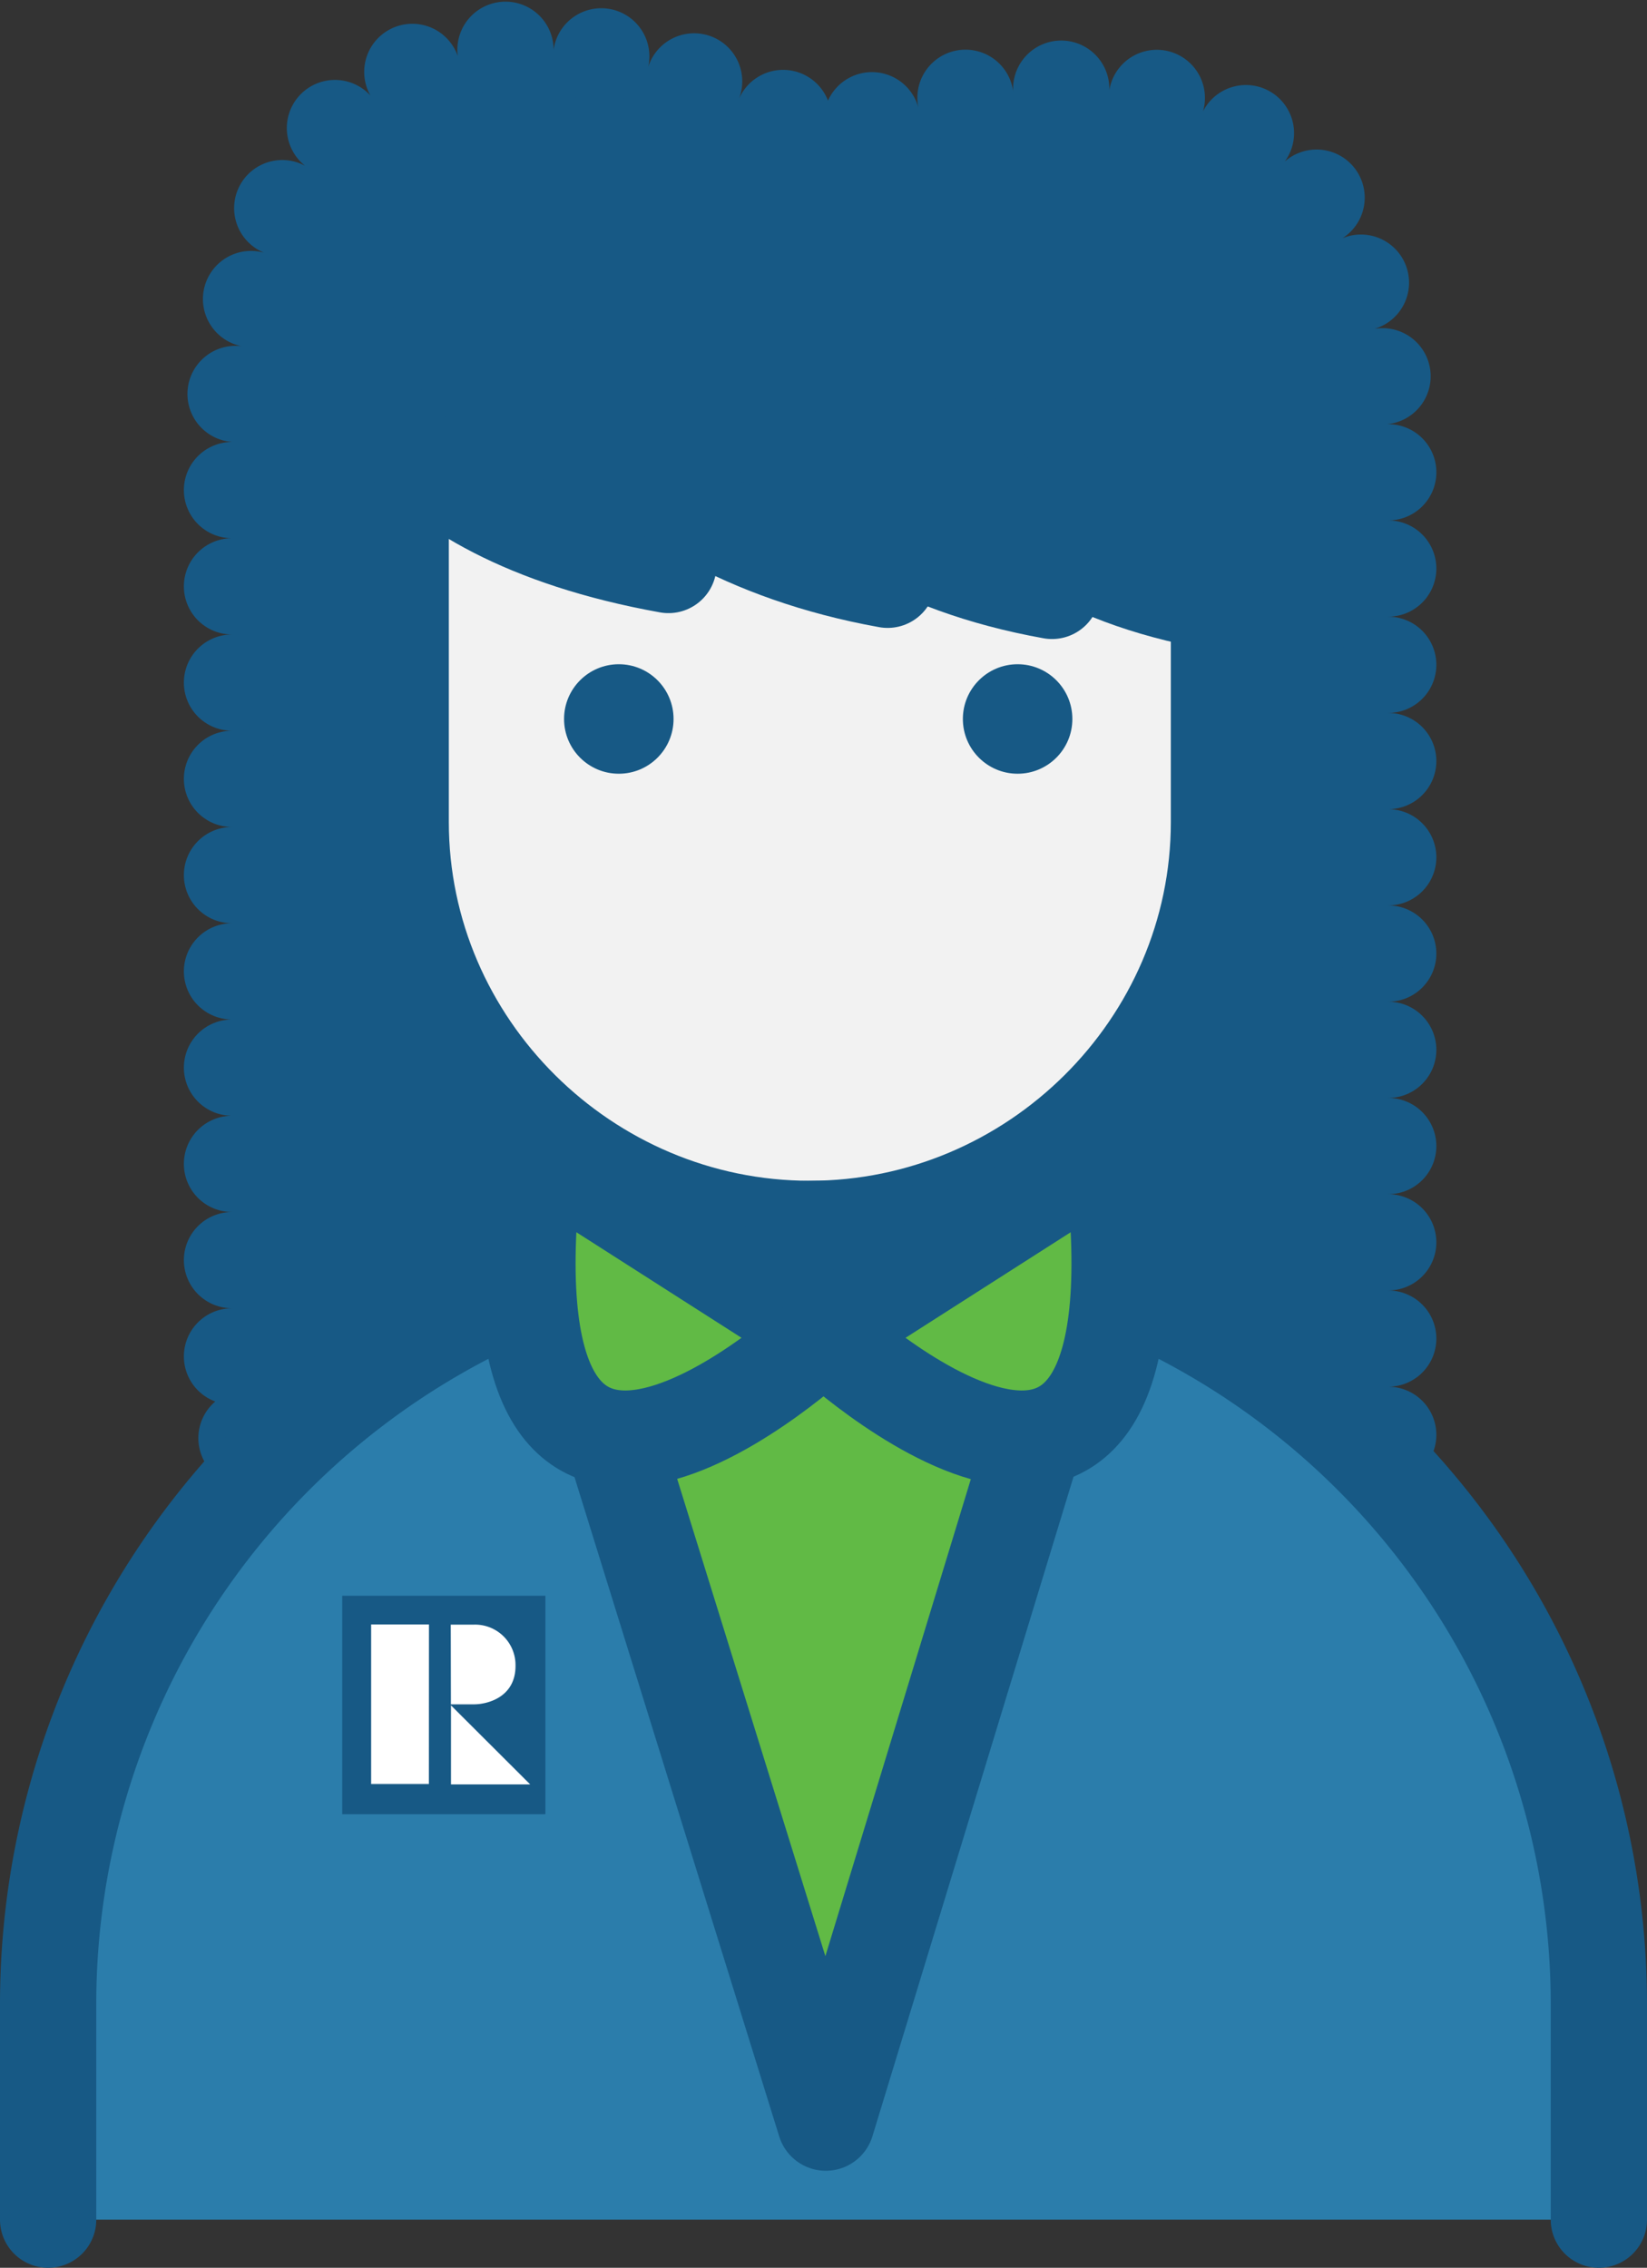 <svg xmlns="http://www.w3.org/2000/svg" width="207.275" height="285.431" viewBox="0 0 207.275 285.431">
  <rect x="0" y="0" width="207.275" height="285.431" fill="#333333" stroke="none"/>
  <g id="Layer_1" transform="translate(-11.673 -4.366)">
    <g id="Group_60" data-name="Group 60">
      <path id="Path_148" data-name="Path 148" d="M186.38,184.96V64.66c.85-73.11-71.18-43-71.18-43C52-10.85,40.87,35.59,40.87,63.67V185.38Z" fill="#175985" stroke="#175985" stroke-linecap="round" stroke-linejoin="round" stroke-miterlimit="10" stroke-width="12.115" stroke-dasharray="0 12.115"/>
      <path id="Path_149" data-name="Path 149" d="M62.1,66.09v41.73c0,28.17,23.31,51.22,51.49,51.22s51.49-23.05,51.49-51.22V77.79" fill="#f2f2f2" stroke="#175985" stroke-linecap="round" stroke-linejoin="round" stroke-miterlimit="10" stroke-width="12.115"/>
      <path id="Path_150" data-name="Path 150" d="M17.73,283.74V256.62a97.582,97.582,0,0,1,97.58-97.58h0a97.582,97.582,0,0,1,97.58,97.58v27.12" fill="#2b7dab" stroke="#175985" stroke-linecap="round" stroke-linejoin="round" stroke-miterlimit="10" stroke-width="12.115"/>
      <circle id="Ellipse_20" data-name="Ellipse 20" cx="6.89" cy="6.89" r="6.89" transform="translate(82.66 87.97)" fill="#175985"/>
      <circle id="Ellipse_21" data-name="Ellipse 21" cx="6.89" cy="6.89" r="6.89" transform="translate(132.85 87.97)" fill="#175985"/>
      <path id="Path_151" data-name="Path 151" d="M95.8,75.48C59.44,68.94,54.71,49.22,55.3,44.34" fill="none" stroke="#175985" stroke-linecap="round" stroke-linejoin="round" stroke-miterlimit="10" stroke-width="12.115"/>
      <path id="Path_152" data-name="Path 152" d="M130.28,49.56s-1.9,24.04,34.46,30.58" fill="none" stroke="#175985" stroke-linecap="round" stroke-linejoin="round" stroke-miterlimit="10" stroke-width="12.115"/>
      <path id="Path_153" data-name="Path 153" d="M103.57,47.6s4.13,24.6,40.5,31.14" fill="none" stroke="#175985" stroke-linecap="round" stroke-linejoin="round" stroke-miterlimit="10" stroke-width="12.115"/>
      <path id="Path_154" data-name="Path 154" d="M76.85,45.63S87.01,70.8,123.38,77.34" fill="none" stroke="#175985" stroke-linecap="round" stroke-linejoin="round" stroke-miterlimit="10" stroke-width="12.115"/>
      <g id="Group_59" data-name="Group 59">
        <rect id="Rectangle_142" data-name="Rectangle 142" width="23.2" height="24.23" transform="translate(56.34 206.86)" fill="#fff"/>
        <path id="Path_155" data-name="Path 155" d="M80.31,205.21H54.74v27.5H80.31Zm-14.66,23.7H58.38V208.83h7.28Zm5.63-20.06a5.088,5.088,0,0,1,5.27,5.17c.02,3.99-3.58,4.88-5.29,4.86H68.42l-.02-10.03Zm-2.85,20.11v-9.95l9.97,9.95Z" fill="#175985"/>
      </g>
      <path id="Path_156" data-name="Path 156" d="M87.04,179.46l28.56,91.99,27.78-91.12" fill="#61ba45" stroke="#175985" stroke-linecap="round" stroke-linejoin="round" stroke-miterlimit="10" stroke-width="12.275"/>
      <path id="Path_157" data-name="Path 157" d="M79.08,148.99l36.24,23.17C115.31,172.17,70.8,214.05,79.08,148.99Z" fill="#61ba45" stroke="#175985" stroke-linecap="round" stroke-linejoin="round" stroke-miterlimit="10" stroke-width="12.115"/>
      <path id="Path_158" data-name="Path 158" d="M151.55,148.99l-36.24,23.17C115.31,172.17,159.82,214.05,151.55,148.99Z" fill="#61ba45" stroke="#175985" stroke-linecap="round" stroke-linejoin="round" stroke-miterlimit="10" stroke-width="12.115"/>
    </g>
  </g>
</svg>
